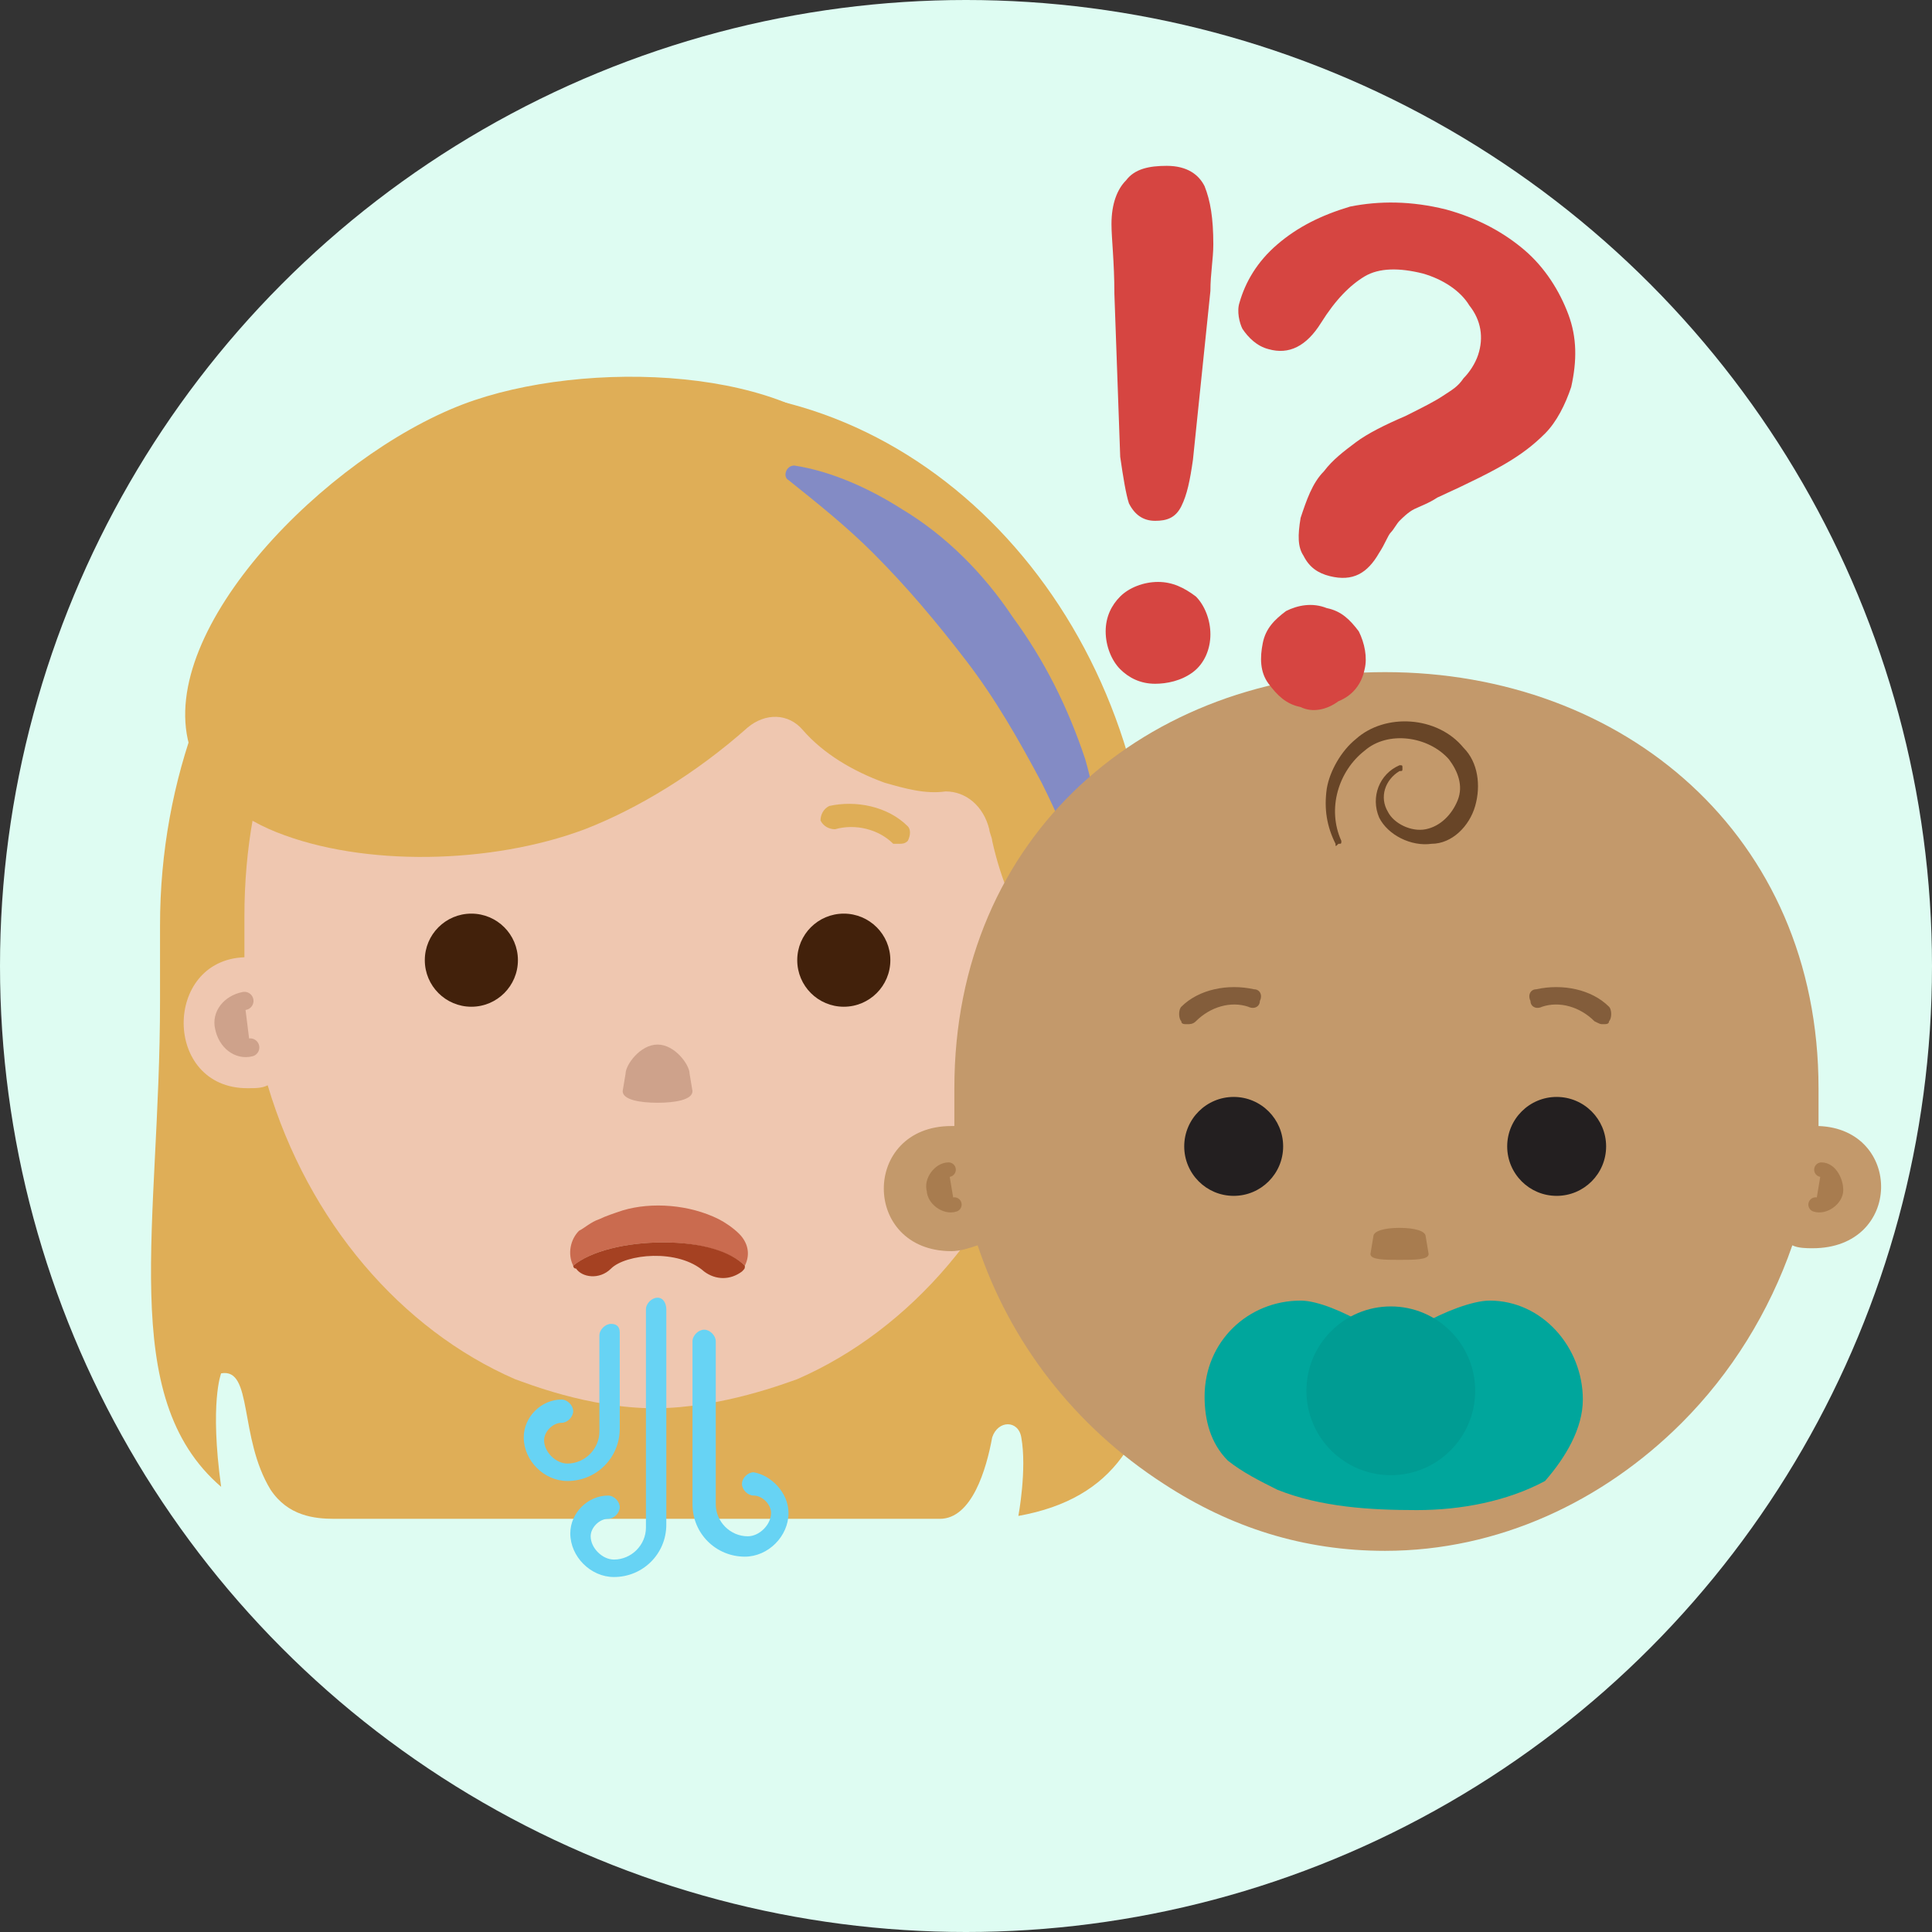 <?xml version="1.0" encoding="utf-8"?>
<!-- Generator: Adobe Illustrator 22.1.0, SVG Export Plug-In . SVG Version: 6.00 Build 0)  -->
<svg version="1.1" id="Layer_1" xmlns="http://www.w3.org/2000/svg" xmlns:xlink="http://www.w3.org/1999/xlink" x="0px" y="0px"
	 viewBox="0 0 66.4 66.4" style="enable-background:new 0 0 66.4 66.4;" xml:space="preserve">
<rect x="0" y="0" width="66.4" height="66.4" fill="#333333" stroke="none"/>
<style type="text/css">
	.st0{fill:#DEFCF2;}
	.st1{fill:#DFAE57;}
	.st2{fill:#EFC7B0;}
	.st3{fill:#CEA28B;stroke:#CEA28B;stroke-width:0.625;stroke-linecap:round;stroke-linejoin:round;stroke-miterlimit:10;}
	.st4{fill:#838BC5;}
	.st5{fill:#42210B;}
	.st6{fill:#CEA28B;}
	.st7{fill:#67D3F4;}
	.st8{fill:#CA6B4F;}
	.st9{fill:#A54122;}
	.st10{fill:#C3996B;}
	.st11{opacity:0.7;fill:#42210B;}
	.st12{fill:#A87C4F;stroke:#A87C4F;stroke-width:0.5;stroke-linecap:round;stroke-miterlimit:10;}
	.st13{fill:#231F20;}
	.st14{opacity:0.7;}
	.st15{fill:#C65739;}
	.st16{fill:#A87C4F;}
	.st17{fill:#00A69C;}
	.st18{fill:#009C93;}
	.st19{fill:#D64541;}
</style>
<title>icon-bell</title>
<g>
	<circle class="st0" cx="33.2" cy="33.2" r="33.2"/>
	<g>
		<g>
			<path class="st1" d="M5.5,34.4v-2.6c0-10.1,7.3-18.4,16.1-18.4h1.9c8.9,0,16.1,8.3,16.1,18.4v2.6c0,9,2.1,16.5-4.6,17.7
				c0,0,0.3-1.6,0.1-2.7c-0.1-0.6-0.8-0.6-1,0c-0.2,1.1-0.7,2.8-1.8,2.8H11.5c-0.7,0-1.6-0.1-2.2-1c-1.1-1.8-0.6-4.2-1.7-4
				c0,0-0.4,1,0,3.9C4,48,5.5,42.1,5.5,34.4z"/>
		</g>
		<g>
			<path class="st2" d="M36.7,32.9C36.6,32.9,36.6,32.9,36.7,32.9c0-0.4,0-0.9,0-1.4c0-9.3-6.3-15.3-14.1-15.3
				c-7.8,0-14.2,5.9-14.2,15.3c0,0.5,0,0.9,0,1.4c-2.8,0.1-2.8,4.5,0.1,4.5c0.3,0,0.5,0,0.7-0.1c1.4,4.7,4.6,8.4,8.5,10.1
				c0.3,0.1,2.5,1,4.8,1c2.3,0,4.6-0.9,4.9-1c3.9-1.7,7.1-5.4,8.5-10.1c0.3,0.1,0.5,0.2,0.9,0.2C39.6,37.5,39.6,32.9,36.7,32.9z"/>
			<path class="st3" d="M36.4,36c0.4,0.1,0.8-0.2,0.9-0.7c0.1-0.4-0.2-0.8-0.7-0.9"/>
			<path class="st3" d="M8.6,36c-0.4,0.1-0.8-0.2-0.9-0.7c-0.1-0.4,0.2-0.8,0.7-0.9"/>
		</g>
		<g>
			<path class="st1" d="M37.9,27.8c-0.3-1.2-0.8-2.3-1.3-3.1c-0.2-0.2-0.3-0.5-0.3-0.9c-0.1-1.9-1.7-3.8-4-4.6
				c-0.3-0.1-0.6-0.2-0.9-0.2c-0.6-0.1-1.2-0.7-1.2-1.4c0-0.3-0.1-0.5-0.1-0.8c-0.1-0.4-0.3-0.7-0.5-1.1c-2.2-3.1-9.5-3.4-13.7-1.8
				c-4.7,1.8-10.5,7.7-9.4,11.7C6.9,27,8,28,9.5,28.6c3,1.2,7.4,1.1,10.6-0.1c1.8-0.7,3.8-1.9,5.6-3.5c0.6-0.5,1.4-0.5,1.9,0.1
				c0.7,0.8,1.7,1.4,2.8,1.8c0.7,0.2,1.4,0.4,2.1,0.3c0.7,0,1.3,0.5,1.5,1.3c0,0.1,0.1,0.3,0.1,0.4c0.6,2.7,2,4.6,3.1,4.2
				C38.2,32.9,38.6,30.5,37.9,27.8z"/>
		</g>
		<path class="st4" d="M37.9,30.5c0,0.3-0.4,0.4-0.5,0.1c-0.5-1.3-1-2.5-1.6-3.7c-0.8-1.5-1.6-2.9-2.6-4.2c-1-1.3-2-2.5-3.2-3.7
			c-0.9-0.9-1.9-1.7-2.9-2.5C26.9,16.4,27,16,27.3,16c1.3,0.2,2.6,0.8,3.7,1.5c1.5,0.9,2.8,2.2,3.8,3.7c1.1,1.5,1.9,3.1,2.5,4.9
			C37.7,27.5,37.9,29,37.9,30.5z"/>
		<g>
			<circle class="st5" cx="16.2" cy="33" r="1.6"/>
			<circle class="st5" cx="29" cy="33" r="1.6"/>
			<path class="st6" d="M22.6,37.9L22.6,37.9c-0.6,0-1.2-0.1-1.2-0.4l0.1-0.6c0-0.3,0.5-1,1.1-1h0c0.6,0,1.1,0.7,1.1,1l0.1,0.6
				C23.8,37.8,23.2,37.9,22.6,37.9z"/>
			<g>
				<path class="st1" d="M14.2,29c-0.1,0-0.2,0-0.3-0.1c-0.1-0.2-0.1-0.4,0-0.5c0.7-0.7,1.8-0.9,2.7-0.7c0.2,0.1,0.3,0.3,0.3,0.5
					c-0.1,0.2-0.3,0.3-0.5,0.3c-0.7-0.2-1.5,0-2,0.5C14.4,28.9,14.3,29,14.2,29z"/>
			</g>
			<path class="st1" d="M30.9,29c0.1,0,0.2,0,0.3-0.1c0.1-0.2,0.1-0.4,0-0.5c-0.7-0.7-1.8-0.9-2.7-0.7c-0.2,0.1-0.3,0.3-0.3,0.5
				c0.1,0.2,0.3,0.3,0.5,0.3c0.7-0.2,1.5,0,2,0.5C30.8,29,30.9,29,30.9,29z"/>
			<g>
				<g>
					<g>
						<path class="st7" d="M21.3,45.8v3.3c0,1-0.8,1.8-1.8,1.8c-0.8,0-1.5-0.7-1.5-1.5c0-0.7,0.6-1.3,1.3-1.3c0.2,0,0.4,0.2,0.4,0.4
							c0,0.2-0.2,0.4-0.4,0.4c-0.3,0-0.6,0.3-0.6,0.6c0,0.4,0.4,0.8,0.8,0.8c0.6,0,1.1-0.5,1.1-1.1v-3.3c0-0.2,0.2-0.4,0.4-0.4
							C21.2,45.5,21.3,45.6,21.3,45.8z"/>
					</g>
					<g>
						<path class="st7" d="M27.1,52c0,0.8-0.7,1.5-1.5,1.5c-1,0-1.8-0.8-1.8-1.8v-5.6c0-0.2,0.2-0.4,0.4-0.4c0.2,0,0.4,0.2,0.4,0.4
							v5.6c0,0.6,0.5,1.1,1.1,1.1c0.4,0,0.8-0.4,0.8-0.8c0-0.3-0.3-0.6-0.6-0.6c-0.2,0-0.4-0.2-0.4-0.4c0-0.2,0.2-0.4,0.4-0.4
							C26.5,50.7,27.1,51.3,27.1,52z"/>
					</g>
					<g>
						<path class="st7" d="M22.9,45v7.4c0,1-0.8,1.8-1.8,1.8c-0.8,0-1.5-0.7-1.5-1.5c0-0.7,0.6-1.3,1.3-1.3c0.2,0,0.4,0.2,0.4,0.4
							c0,0.2-0.2,0.4-0.4,0.4c-0.3,0-0.6,0.3-0.6,0.6c0,0.4,0.4,0.8,0.8,0.8c0.6,0,1.1-0.5,1.1-1.1V45c0-0.2,0.2-0.4,0.4-0.4
							C22.8,44.6,22.9,44.8,22.9,45z"/>
					</g>
				</g>
				<g>
					<path class="st8" d="M25.6,43.5c0.2-0.4,0.1-0.8-0.2-1.1c-0.2-0.2-0.5-0.4-0.7-0.5c-1-0.5-2.3-0.6-3.3-0.3
						c-0.3,0.1-0.6,0.2-0.8,0.3c-0.3,0.1-0.5,0.3-0.7,0.4c-0.3,0.3-0.4,0.8-0.2,1.2c0.6-0.5,1.8-0.8,3.1-0.8
						C24,42.7,25.1,43,25.6,43.5z"/>
					<path class="st9" d="M21,43.6c0.5-0.5,2.3-0.7,3.2,0.1c0.4,0.3,0.9,0.3,1.3,0c0.1-0.1,0.1-0.1,0.1-0.2
						c-0.5-0.5-1.5-0.8-2.8-0.8c-1.3,0-2.5,0.3-3.1,0.8c0,0,0,0.1,0.1,0.1C20,43.9,20.6,44,21,43.6z"/>
				</g>
			</g>
		</g>
	</g>
	<g>
		<g>
			<path class="st10" d="M62.5,38.7c0-0.4,0-0.8,0-1.3c0-8.7-6.7-14.3-14.9-14.3c-8.2,0-14.8,5.6-14.8,14.3c0,0.4,0,0.9,0,1.3
				c0,0,0,0-0.1,0c-3.1,0-3.1,4.3,0,4.3c0.3,0,0.6-0.1,0.9-0.2c1.1,3.3,3.3,6.2,6.4,8.2c2.3,1.5,4.8,2.3,7.6,2.3
				c3.9,0,7.5-1.7,10.2-4.4c1.7-1.7,3-3.8,3.8-6.1c0.2,0.1,0.5,0.1,0.7,0.1C65.4,42.9,65.4,38.8,62.5,38.7z"/>
			<path class="st11" d="M45.9,29c-0.3-0.6-0.4-1.2-0.3-1.9c0.1-0.6,0.5-1.3,1-1.7c1-0.9,2.8-0.8,3.7,0.3c0.5,0.5,0.6,1.3,0.4,2
				c-0.2,0.7-0.8,1.3-1.5,1.3c-0.7,0.1-1.5-0.3-1.8-0.9c-0.3-0.7,0-1.5,0.7-1.8c0.1,0,0.1,0,0.1,0.1c0,0.1,0,0.1-0.1,0.1
				c-0.5,0.3-0.7,0.9-0.4,1.4c0.2,0.4,0.8,0.7,1.3,0.6c0.5-0.1,0.9-0.5,1.1-1c0.2-0.5,0-1-0.3-1.4c-0.7-0.8-2.1-1-2.9-0.3
				c-0.9,0.7-1.3,2-0.8,3.1c0,0.1,0,0.1-0.1,0.1C45.9,29.1,45.9,29.1,45.9,29z"/>
			<path class="st12" d="M32.8,41.4c-0.3,0.1-0.7-0.2-0.7-0.5c-0.1-0.3,0.2-0.7,0.5-0.7"/>
			<g>
				<circle class="st13" cx="53.5" cy="39.4" r="1.7"/>
			</g>
			<g>
				<circle class="st13" cx="42.4" cy="39.4" r="1.7"/>
			</g>
			<g class="st14">
				<path class="st11" d="M40.8,35.2c-0.1,0-0.2,0-0.2-0.1c-0.1-0.1-0.1-0.4,0-0.5c0.6-0.6,1.6-0.8,2.5-0.6c0.2,0,0.3,0.2,0.2,0.4
					c0,0.2-0.2,0.3-0.4,0.2c-0.6-0.2-1.3,0-1.8,0.5C41,35.2,40.9,35.2,40.8,35.2z"/>
			</g>
			<g class="st14">
				<path class="st11" d="M55.1,35.2c0.1,0,0.2,0,0.2-0.1c0.1-0.1,0.1-0.4,0-0.5c-0.6-0.6-1.6-0.8-2.5-0.6c-0.2,0-0.3,0.2-0.2,0.4
					c0,0.2,0.2,0.3,0.4,0.2c0.6-0.2,1.3,0,1.8,0.5C55,35.2,55,35.2,55.1,35.2z"/>
			</g>
			<path class="st12" d="M62.4,41.4c0.3,0.1,0.7-0.2,0.7-0.5s-0.2-0.7-0.5-0.7"/>
		</g>
		<g>
			<path class="st15" d="M48.1,47.2c-0.6,0-1.2-0.2-1.8-0.5c-0.2-0.1-0.2-0.3-0.1-0.5c0.1-0.2,0.3-0.2,0.5-0.1c1,0.5,2,0.5,3,0
				c0.2-0.1,0.4,0,0.5,0.2c0.1,0.2,0,0.4-0.2,0.5C49.3,47,48.7,47.2,48.1,47.2z"/>
		</g>
		<path class="st16" d="M48.1,43.3L48.1,43.3c-0.5,0-1,0-1-0.2l0.1-0.6c0-0.2,0.4-0.3,0.9-0.3h0c0.5,0,0.9,0.1,0.9,0.3l0.1,0.6
			C49.1,43.3,48.6,43.3,48.1,43.3z"/>
		<g>
			<path class="st17" d="M54.4,48.1c0-1.8-1.4-3.4-3.2-3.4c-0.6,0-1.6,0.4-2.3,0.8c-0.6,0.3-1.4,0.3-2,0c-0.7-0.4-1.6-0.8-2.2-0.8
				c-1.8,0-3.3,1.4-3.3,3.3c0,0.8,0.2,1.6,0.8,2.2c0.5,0.4,1.1,0.7,1.7,1c1.5,0.6,3.2,0.7,4.8,0.7c1.5,0,3.1-0.3,4.4-1
				C53.8,50.1,54.4,49.1,54.4,48.1z"/>
			<circle class="st18" cx="47.8" cy="47.8" r="2.9"/>
		</g>
	</g>
	<g>
		<g>
			<path class="st19" d="M38.5,15.7l-0.2-5.6c0-1.1-0.1-1.9-0.1-2.4c0-0.7,0.2-1.2,0.5-1.5c0.3-0.4,0.8-0.5,1.4-0.5
				c0.7,0,1.1,0.3,1.3,0.7c0.2,0.5,0.3,1.1,0.3,2c0,0.5-0.1,1-0.1,1.6L41,15.8c-0.1,0.7-0.2,1.2-0.4,1.6c-0.2,0.4-0.5,0.5-0.9,0.5
				c-0.4,0-0.7-0.2-0.9-0.6C38.7,17,38.6,16.4,38.5,15.7z M39.7,23.5c-0.5,0-0.9-0.2-1.2-0.5c-0.3-0.3-0.5-0.8-0.5-1.3
				c0-0.5,0.2-0.9,0.5-1.2c0.3-0.3,0.8-0.5,1.3-0.5c0.5,0,0.9,0.2,1.3,0.5c0.3,0.3,0.5,0.8,0.5,1.3c0,0.5-0.2,1-0.6,1.3
				S40.1,23.5,39.7,23.5z"/>
		</g>
		<g>
			<path class="st19" d="M42.6,10.4c0.2-0.7,0.6-1.4,1.3-2c0.7-0.6,1.5-1,2.5-1.3c1-0.2,2.1-0.2,3.3,0.1c1.1,0.3,2,0.8,2.7,1.4
				c0.7,0.6,1.2,1.4,1.5,2.2c0.3,0.8,0.3,1.6,0.1,2.5c-0.2,0.6-0.5,1.2-0.9,1.6c-0.4,0.4-0.8,0.7-1.3,1c-0.5,0.3-1.3,0.7-2.4,1.2
				c-0.3,0.2-0.6,0.3-0.8,0.4c-0.2,0.1-0.4,0.3-0.5,0.4c-0.1,0.1-0.2,0.3-0.3,0.4c-0.1,0.1-0.2,0.4-0.4,0.7c-0.4,0.7-0.9,1-1.7,0.8
				c-0.4-0.1-0.7-0.3-0.9-0.7c-0.2-0.3-0.2-0.7-0.1-1.3c0.2-0.6,0.4-1.2,0.8-1.6c0.3-0.4,0.7-0.7,1.1-1c0.4-0.3,1-0.6,1.7-0.9
				c0.6-0.3,1-0.5,1.3-0.7c0.3-0.2,0.5-0.3,0.7-0.6c0.2-0.2,0.4-0.5,0.5-0.8c0.2-0.6,0.1-1.2-0.3-1.7c-0.3-0.5-0.9-0.9-1.6-1.1
				c-0.8-0.2-1.5-0.2-2,0.1c-0.5,0.3-1,0.8-1.5,1.6c-0.5,0.8-1.1,1.1-1.8,0.9c-0.4-0.1-0.7-0.4-0.9-0.7
				C42.6,11.1,42.5,10.7,42.6,10.4z M44.7,24.3c-0.5-0.1-0.8-0.4-1.1-0.8c-0.3-0.4-0.3-0.9-0.2-1.4c0.1-0.5,0.4-0.8,0.8-1.1
				c0.4-0.2,0.9-0.3,1.4-0.1c0.5,0.1,0.8,0.4,1.1,0.8c0.2,0.4,0.3,0.9,0.2,1.3c-0.1,0.5-0.4,0.9-0.9,1.1
				C45.6,24.4,45.1,24.5,44.7,24.3z"/>
		</g>
	</g>
</g>
</svg>
